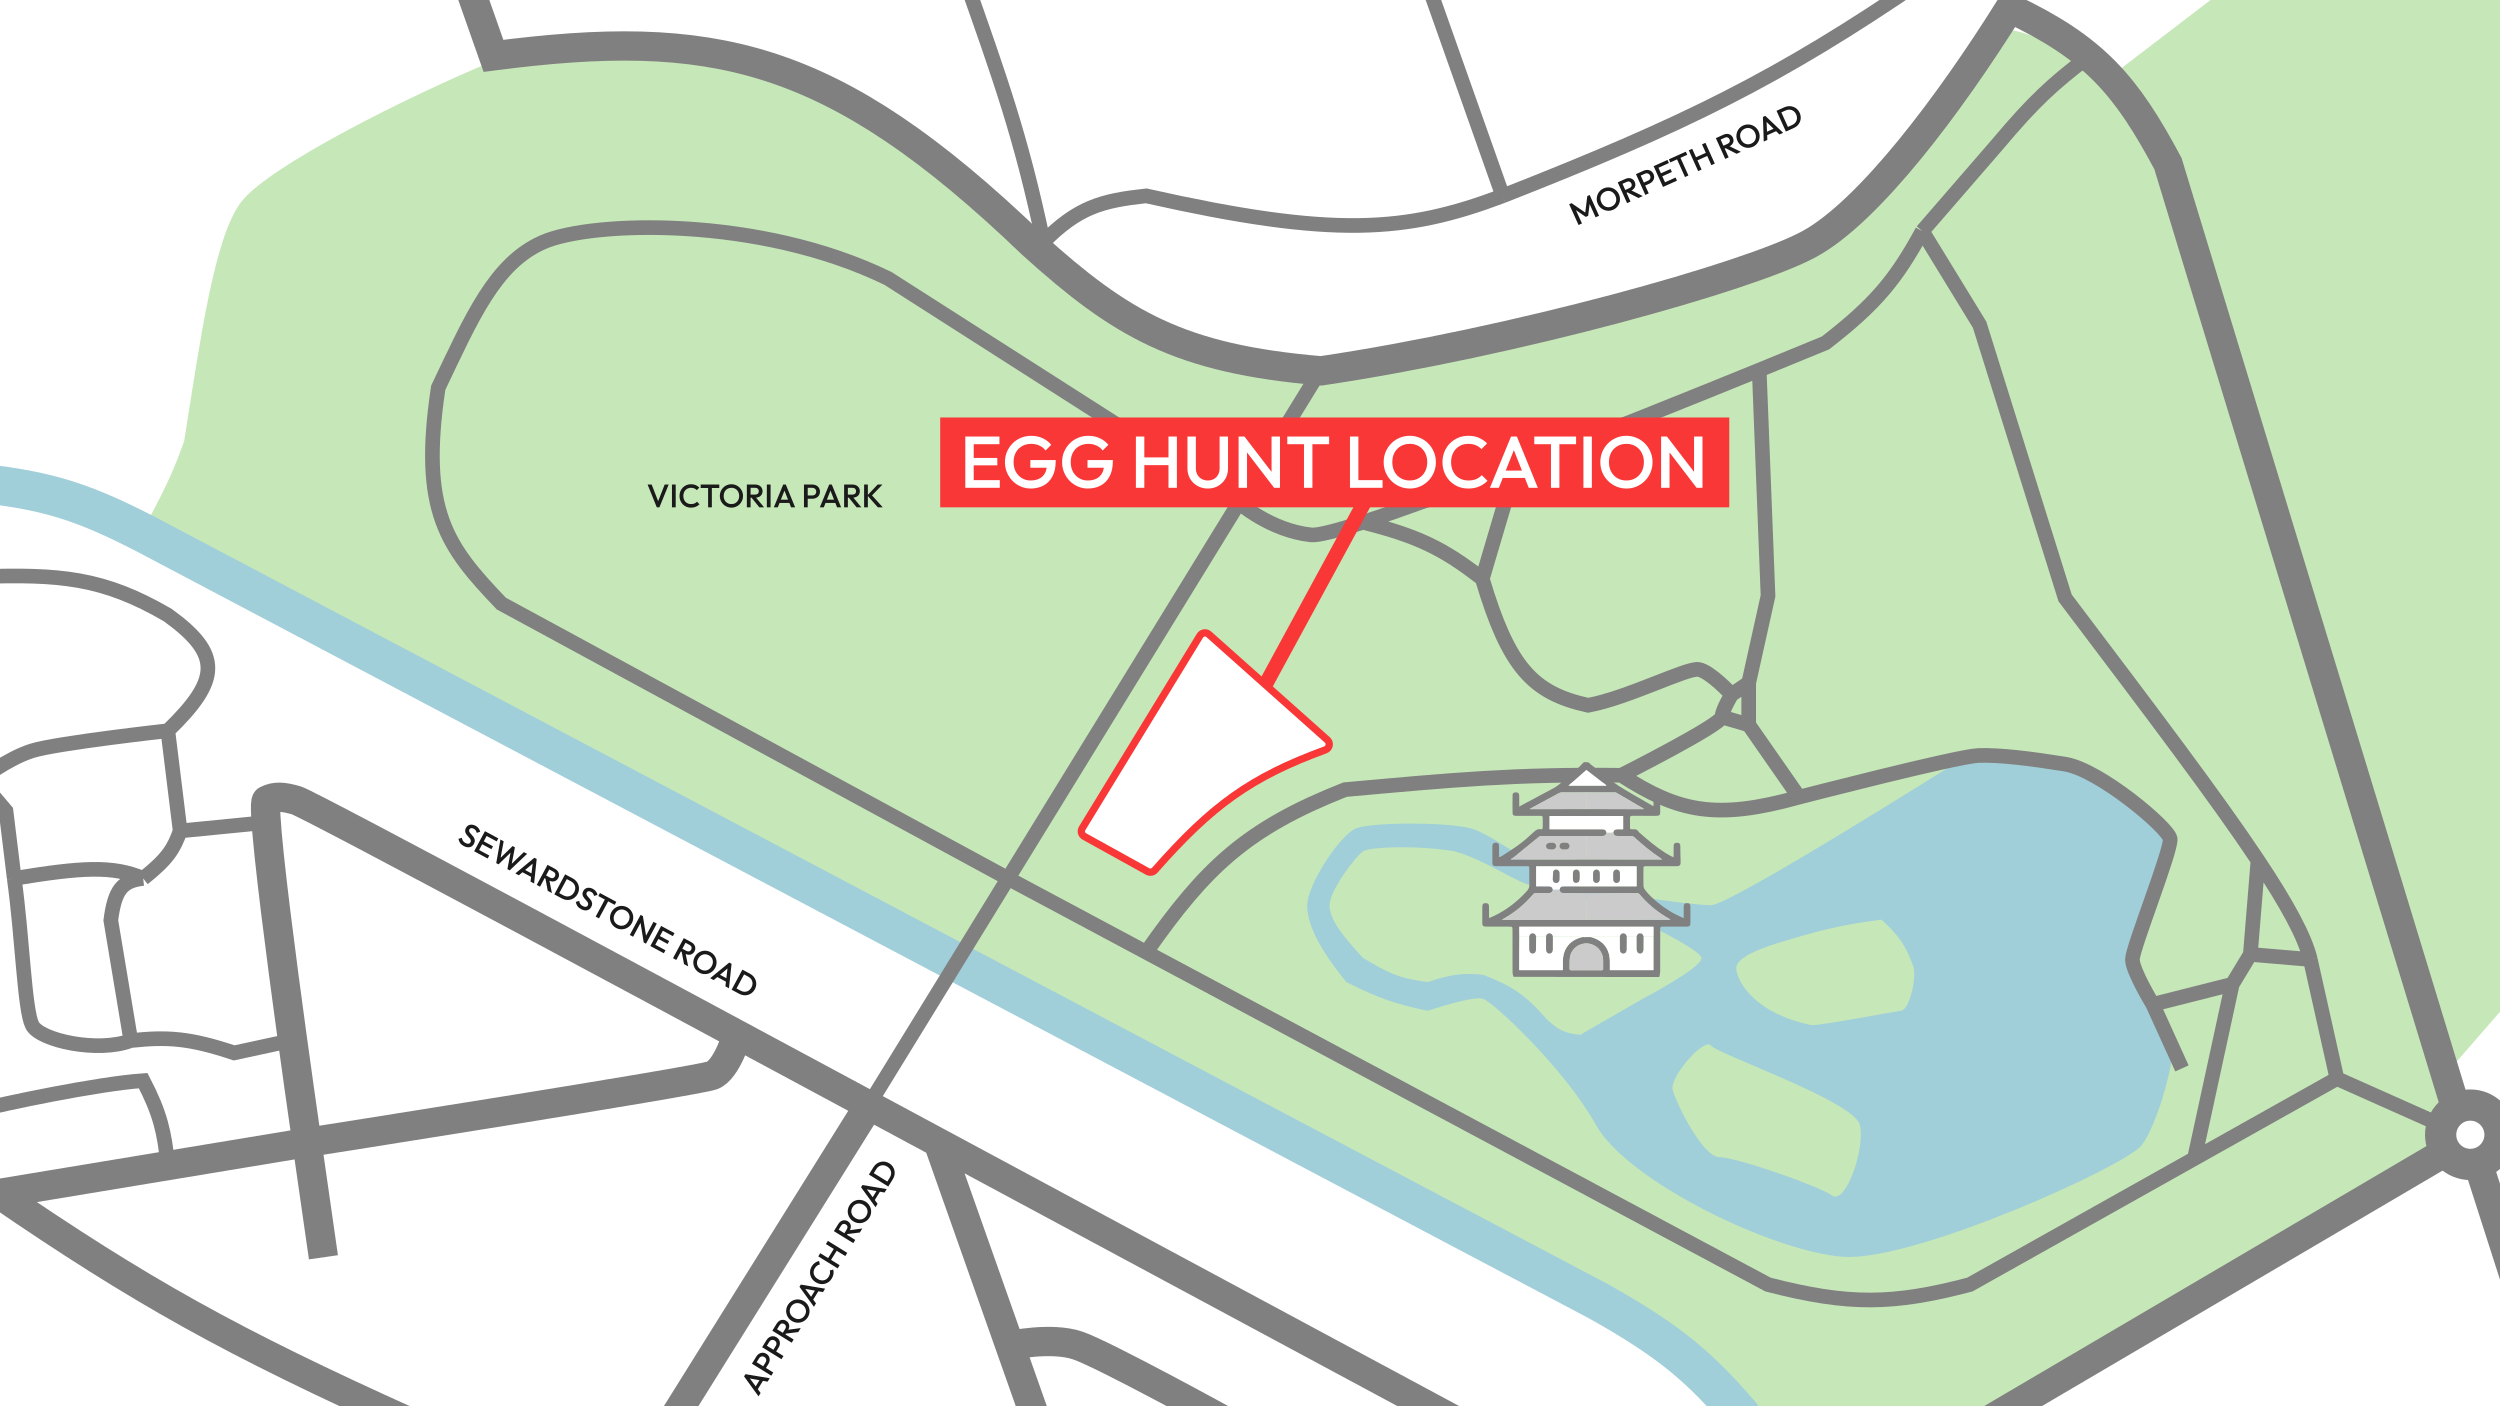 <svg width="1280" height="720" viewBox="0 0 1280 720" fill="none" xmlns="http://www.w3.org/2000/svg">
<rect x="0" y="0" width="1280" height="720" fill="#333333" stroke="none"/>
<g clip-path="url(#clip0_370_3)">
<rect width="1280" height="720" fill="white"/>
<path d="M76.829 264.6C85.748 247.819 89.515 239.352 94.298 225.779C102.743 173.022 109.593 121.891 123.414 103.492C137.235 85.093 209.629 49.046 251.524 31.672C366.807 15.005 430.158 25.603 536.86 142.313C590.832 178.319 621.401 197.916 697.968 190.839C775.295 180.064 819.892 172.647 928.955 126.784C974.118 87.076 994.101 61.978 1024.07 14.203C1043.07 17.651 1050.53 21.928 1060.95 31.672C1107.6 58.395 1127.33 155.821 1165.76 287.893C1221.59 462.604 1256.43 541.207 1248.91 561.981V589.906C1144.46 637.077 1066.51 698.448 954.293 765.84L831.902 676.105C697.925 586.26 620.061 550.186 491.471 491.601L76.829 264.6Z" fill="#C6E7B8"/>
<path d="M1254.5 547.319L1302.98 491.601V-16.297H1153.09L1083.45 36.973C1096.51 34.407 1148.45 203.465 1254.5 547.319Z" fill="#C6E7B8"/>
<path d="M-6.627 247.756C24.824 251.581 42.543 256.94 74.338 273.324L818.367 666.218C856.247 687.444 871.09 700.829 892.514 725.877" stroke="#A0CED9" stroke-width="20"/>
<path fill-rule="evenodd" clip-rule="evenodd" d="M943.627 643.463C979.869 646.137 1088.79 596.779 1096.58 586.336C1104.37 575.894 1111.96 547.622 1111.96 540.373C1111.96 533.125 1091.92 500.732 1090.69 494.013C1089.46 487.294 1107.01 451.632 1109.48 429.084C1111.95 406.536 1012.16 372.674 1005.67 387.928C1005.67 387.928 886.037 463.483 876.058 463.483C866.079 463.483 815.604 456.281 804.189 453.04C792.774 449.799 765.159 427.49 753.205 424.17C741.251 420.849 702.319 420.849 694.235 424.17C686.152 427.49 669.453 452.627 669.299 463.483C669.144 474.338 677.526 488.371 689.321 502.796C705.364 510.927 714.518 514.073 731.091 517.538C731.091 517.538 754.018 509.656 759.347 511.396C764.676 513.135 801.13 547.177 817.088 575.894C833.047 604.61 907.386 640.789 943.627 643.463ZM952.227 575.894C955.168 587.96 944.93 617.038 938.099 612.135C931.267 607.233 888.958 592.479 880.358 592.479C871.758 592.479 858.18 564.783 856.401 558.08C854.623 551.377 872.756 530.998 876.058 535.352C879.36 539.706 949.286 563.827 952.227 575.894ZM973.112 517.538C971.884 517.577 933.185 524.91 927.656 524.91C896.028 518.364 888.761 500.435 888.958 495.425C889.154 490.414 900.882 485.737 909.228 483.139C929.499 476.96 940.99 473.706 963.284 470.854C971.665 478.524 975.67 483.529 979.869 495.425C981.074 502.674 977.333 517.407 973.112 517.538ZM871.144 490.511C871.559 495.425 841.045 511.396 841.045 511.396L809.103 529.824C801.381 529.174 797.669 527.293 791.903 521.838C781.251 509.449 773.973 504.726 759.347 499.11C749.143 498.098 743.004 498.755 731.091 502.796C714.749 500.953 709.043 496.905 697.921 490.511C688.781 480.593 680.576 471.212 680.721 463.483C680.866 455.754 694.235 438.159 697.921 435.841C701.606 433.523 725.867 432.686 744.605 435.841C759.462 439.936 773.475 449.956 782.689 453.04C791.903 456.125 813.742 461.158 821.388 463.483C829.035 465.808 870.728 485.596 871.144 490.511Z" fill="#A0CED9"/>
<path d="M377.464 529.652C377.464 529.652 372.261 547.65 364.659 550.606C357.056 553.562 157.162 584.969 157.162 584.969M377.464 529.652C377.464 529.652 158.416 411.655 151.627 409.749C144.837 407.843 140.939 407.496 136.493 409.749C132.047 412.002 157.162 584.969 157.162 584.969M377.464 529.652L444.891 565.91M157.162 584.969L-0.872 611.14C71.699 660.778 117.624 686.689 210.996 728.715M157.162 584.969L165.596 643.735M747.651 728.715L480.333 584.969M444.891 565.91L336.72 739.192M444.891 565.91L480.333 584.969M480.333 584.969L517.056 688.895M531.126 728.715L517.056 688.895M517.056 688.895C517.056 688.895 538.247 684.299 551.789 688.895C565.33 693.491 629.323 728.715 629.323 728.715M1015.7 728.715L1249.69 591.18M1256.59 564.773C1198.22 373.452 1165.81 267.178 1109.98 83.749C1088.45 43.449 1072.29 24.593 1028.99 4.16C998.281 53.227 957.086 108.184 926.367 124.939C895.649 141.695 774.501 175.345 676.43 189.867C603.865 183.725 574.028 166.162 528.422 124.939C425.491 26.101 364.402 14.144 252.654 28.595L239.389 -9.105M1269.16 596.888L1287.31 653.438" stroke="#808080" stroke-width="15"/>
<path d="M446.064 563.714L516.109 449.754M674.929 191.36L634.344 257.39M634.344 257.39C634.344 257.39 650.536 271.713 671.342 273.866C674.791 274.223 684.333 271.76 697.852 267.403M634.344 257.39L516.109 449.754M634.344 257.39L454.673 142.573C388.434 110.272 302.938 113.162 278.182 123.92C253.426 134.677 241.649 162.366 224.373 198.534C214.853 262.023 228.84 279.855 256.658 309.021L516.109 449.754M1068.09 29.934C1051.38 42.792 1041.74 51.254 1022.89 73.698L984.222 118.34M984.222 118.34C970.913 142.714 960.704 155.462 934.644 175.576C934.644 175.576 921.347 181.083 900.714 189.492M984.222 118.34L1013.56 166.249L1057.33 306.151C1101.66 364.799 1134.87 408.64 1156.1 440.545M1182.88 491.252L1196.51 552.235M1182.88 491.252C1180.11 479.618 1171.08 463.051 1156.1 440.545M1182.88 491.252L1152.17 488.65M1196.51 552.235L1249.6 575.91M1196.51 552.235L1123.56 593.164M516.109 449.754L586.857 487.562M586.857 487.562L905.229 657.699C946.547 668.387 969.134 668.065 1008.54 657.699L1123.56 593.164M586.857 487.562C617.316 443.992 638.269 424.168 688.677 404.286C744.159 399.284 775.285 396.303 830.124 396.938M830.124 396.938C830.124 396.938 881.1 371.221 881.559 367.088M830.124 396.938C859.356 415.732 878.464 420.045 921.123 408.144M881.559 367.088C882.018 362.954 886.611 355.607 886.611 355.607M881.559 367.088L895.336 371.112M886.611 355.607L895.336 349.636M886.611 355.607C886.611 355.607 875.589 343.666 869.619 342.748C863.649 341.829 833.692 357.271 813.132 361.117C784.68 354.847 772.429 341.684 758.941 296.364M895.336 349.636L905.229 305.09L900.714 189.492M895.336 349.636V371.112M900.714 189.492C869.156 202.351 820.438 221.996 775.88 239.098M758.941 296.364L775.88 239.098M758.941 296.364C739.086 280.834 725.795 274.42 697.852 267.403M775.88 239.098C745.781 250.651 717.581 261.044 697.852 267.403M895.336 371.112L921.123 408.144M921.123 408.144C921.123 408.144 1002.03 387.213 1012.9 386.811C1023.77 386.408 1039.77 388.421 1057.33 391.238C1074.89 394.056 1110.31 423.843 1111.12 429.478C1111.92 435.114 1091.79 485.401 1091.79 491.252C1091.79 497.103 1102.25 514.235 1102.25 514.235M1117.15 547.016L1102.25 514.235M1102.25 514.235L1142.91 503.946M1142.91 503.946L1152.17 488.65M1142.91 503.946L1123.56 593.164M1152.17 488.65L1156.1 440.545M493.17 -13.374C511.982 39.942 522.82 69.802 534.21 123.92C551.784 106.174 563.928 102.754 586.857 100.275C683.259 121.964 719.797 119.003 769.4 100.275M769.4 100.275C862.611 63.643 910.648 40.15 984.222 -10.217M769.4 100.275L733.096 -2.325M140.385 420.702L92.242 425.437M92.242 425.437L85.928 374.137M92.242 425.437C89.053 434.478 85.96 439.689 73.301 449.754M85.928 374.137C85.928 374.137 29.104 380.451 16.476 384.397C3.849 388.344 -10.357 399.393 -10.357 399.393L3.059 415.177L7.288 449.754M85.928 374.137C113.091 347.887 113.49 334.881 85.928 314.945C52.63 295.529 30.533 293.974 -10.357 295.215M66.987 532.772C50.348 539.192 20.422 532.772 16.476 524.88C12.53 516.988 11.499 479.923 7.288 449.754M66.987 532.772C85.728 530.772 97.005 531.451 119.865 539.086L149.067 532.772M66.987 532.772L56.727 471.213C58.764 455.454 62.556 451.029 73.301 449.754M73.301 449.754C57.84 443.092 41.914 444.043 7.288 449.754M-10.357 568.288C0.566 565.34 50.108 554.844 73.301 553.292C82.056 570.147 84.196 579.667 85.928 596.7" stroke="#808080" stroke-width="7.5"/>
<circle cx="1264.81" cy="580.995" r="15.203" stroke="#808080" stroke-width="16"/>
<g clip-path="url(#clip1_370_3)">
<path d="M810.926 390.215C811.648 390.215 812.37 390.215 813.209 390.284C813.776 390.755 814.207 391.182 814.68 391.554C817.09 393.454 819.499 395.357 821.933 397.227C824.31 399.053 826.604 401.019 829.135 402.605C833.677 405.451 838.367 408.061 842.999 410.764C844.117 411.417 845.249 412.048 846.59 412.812C846.59 410.891 846.582 409.251 846.593 407.611C846.603 406.19 847.056 405.691 848.3 405.688C849.559 405.685 850.017 406.173 850.023 407.591C850.035 410.24 850.03 412.89 850.026 415.539C850.023 417.368 849.674 417.712 847.817 417.714C843.807 417.717 839.796 417.737 835.787 417.699C834.854 417.69 834.495 417.989 834.544 418.935C834.606 420.113 834.556 421.297 834.559 422.478C834.566 424.802 834.379 424.597 836.612 424.581C837.536 424.575 838.302 424.763 838.787 425.642C838.938 425.915 839.2 426.138 839.44 426.35C843.665 430.095 848.008 433.696 852.755 436.769C853.995 437.571 855.359 438.18 856.818 438.959C856.858 438.399 856.898 438.087 856.899 437.776C856.907 436.236 856.885 434.696 856.911 433.157C856.932 431.945 857.448 431.465 858.633 431.469C859.819 431.473 860.309 431.944 860.333 433.178C860.384 435.824 860.316 438.476 860.483 441.115C860.585 442.735 860.112 443.493 858.476 443.494C853.356 443.499 848.236 443.495 843.116 443.496C841.435 443.497 841.434 443.498 841.434 445.227C841.433 447.984 841.387 450.742 841.466 453.497C841.486 454.179 841.772 454.951 842.179 455.502C843.024 456.646 843.963 457.739 844.983 458.73C848.741 462.385 852.895 465.523 857.541 467.973C858.947 468.714 860.415 469.336 862.059 470.109C862.059 468.07 862.055 466.289 862.06 464.508C862.065 462.905 862.493 462.396 863.806 462.407C865.076 462.417 865.49 462.91 865.494 464.454C865.5 467.103 865.501 469.753 865.493 472.402C865.489 474.034 865.097 474.428 863.465 474.431C859.563 474.438 855.66 474.433 851.757 474.434C850.029 474.434 850.028 474.435 850.028 476.117C850.027 483.207 850.043 490.296 850.008 497.385C850.004 498.329 849.741 499.272 849.598 500.215C824.743 500.215 799.888 500.215 774.92 500.132C774.672 499.321 774.423 498.593 774.42 497.863C774.391 490.703 774.402 483.542 774.402 476.381C774.402 474.434 774.402 474.434 772.507 474.434C768.604 474.433 764.702 474.441 760.799 474.428C759.379 474.424 758.945 473.985 758.938 472.558C758.925 469.801 758.926 467.045 758.938 464.288C758.944 462.895 759.427 462.394 760.686 462.407C761.897 462.419 762.352 462.9 762.366 464.244C762.382 465.783 762.368 467.323 762.373 468.863C762.375 469.202 762.406 469.541 762.432 470.041C763.277 469.684 763.969 469.417 764.639 469.103C771.236 466.011 776.857 461.619 781.741 456.245C782.58 455.321 783.092 454.358 783.032 453.004C782.911 450.324 782.998 447.635 782.995 444.95C782.993 443.507 782.987 443.498 781.573 443.497C776.382 443.494 771.19 443.501 765.999 443.492C764.551 443.489 764.103 443.061 764.096 441.662C764.081 438.834 764.078 436.005 764.099 433.177C764.108 431.953 764.622 431.472 765.801 431.469C766.994 431.466 767.501 431.935 767.518 433.158C767.543 435.006 767.525 436.855 767.525 438.891C768.136 438.638 768.591 438.528 768.959 438.286C771.91 436.349 774.928 434.501 777.758 432.4C780.303 430.51 782.72 428.423 785.026 426.244C786.182 425.153 787.229 424.298 788.901 424.577C789.659 424.704 789.89 424.247 789.877 423.545C789.851 422.185 789.871 420.824 789.871 419.463C789.87 417.716 789.87 417.715 788.099 417.715C784.16 417.714 780.222 417.709 776.284 417.718C775.33 417.72 774.463 417.504 774.442 416.392C774.384 413.278 774.391 410.163 774.436 407.049C774.451 406.021 775.19 405.681 776.139 405.684C777.095 405.688 777.74 406.052 777.819 407.08C777.857 407.579 777.838 408.082 777.839 408.583C777.841 409.963 777.84 411.343 777.84 412.962C778.555 412.567 779.036 412.295 779.524 412.034C784.758 409.238 789.983 406.424 795.234 403.658C797.055 402.699 798.612 401.427 800.133 400.064C802.684 397.776 805.323 395.587 807.878 393.304C808.955 392.342 809.913 391.249 810.926 390.215ZM812.006 405.69C807.891 405.688 803.775 405.672 799.66 405.702C799.154 405.706 798.602 405.87 798.152 406.111C793.423 408.638 788.71 411.196 783.994 413.748C783.794 413.856 783.606 413.986 783.203 414.237C783.672 414.259 783.876 414.276 784.079 414.276C793.454 414.266 802.83 414.255 812.406 414.268C822.117 414.268 831.827 414.268 841.538 414.268C841.52 414.018 841.432 413.965 841.342 413.913C836.8 411.262 832.26 408.607 827.709 405.972C827.416 405.801 827.038 405.697 826.699 405.697C821.868 405.69 817.036 405.706 812.006 405.69ZM814.537 479.809C820.89 481.487 824.245 485.85 824.246 492.437C824.246 493.856 824.246 495.275 824.246 496.711C831.75 496.711 839.134 496.711 846.555 496.711C846.555 490.963 846.555 485.28 846.583 479.397C846.583 477.766 846.583 476.135 846.583 474.504C823.601 474.504 800.761 474.504 777.875 474.504C777.875 476.249 777.875 477.923 777.845 479.796C777.845 485.433 777.845 491.069 777.845 496.709C785.354 496.709 792.736 496.709 800.184 496.709C800.184 495.215 800.183 493.79 800.184 492.365C800.186 485.791 803.681 481.333 810.239 479.791C811.617 479.784 812.996 479.778 814.537 479.809ZM822.525 426.463C822.29 427.594 821.559 428.036 820.443 428.033C817.697 428.026 814.951 428.05 812.006 428.034C804.387 428.032 796.768 428.023 789.149 428.046C788.735 428.047 788.24 428.211 787.92 428.469C783.725 431.858 779.561 435.285 775.372 438.682C774.81 439.138 774.153 439.478 773.54 439.872C773.563 439.934 773.587 439.996 773.611 440.059C773.992 440.059 774.373 440.059 774.754 440.059C782.338 440.059 789.921 440.063 797.505 440.057C802.405 440.054 807.305 440.036 812.406 440.049C825.205 440.049 838.003 440.049 851.077 440.049C850.658 439.738 850.476 439.589 850.28 439.46C845.368 436.219 840.883 432.445 836.536 428.494C836.235 428.22 835.726 428.055 835.31 428.048C832.912 428.006 830.512 428.034 828.113 428.025C826.743 428.019 826.31 427.665 825.969 426.151C826.195 425.007 826.931 424.559 828.05 424.585C829.042 424.608 830.034 424.59 831.058 424.59C831.058 422.253 831.058 420.023 831.058 417.779C818.458 417.779 805.921 417.779 793.383 417.779C793.383 420.075 793.383 422.305 793.383 424.59C793.846 424.59 794.236 424.59 794.626 424.59C803.177 424.59 811.728 424.588 820.279 424.591C821.761 424.591 822.179 424.914 822.525 426.463ZM812.006 457.253C808.2 457.251 804.395 457.253 800.589 457.244C799.238 457.24 798.8 456.877 798.469 455.371C798.905 454.061 799.266 453.81 800.764 453.809C812.753 453.808 824.742 453.809 836.73 453.809C837.141 453.809 837.552 453.809 837.94 453.809C837.94 450.289 837.94 446.938 837.94 443.554C820.763 443.554 803.643 443.554 786.501 443.554C786.501 446.988 786.501 450.364 786.501 453.809C788.674 453.809 790.78 453.803 792.886 453.811C794.255 453.816 794.689 454.168 795.023 455.682C794.793 456.822 794.058 457.263 792.939 457.252C790.828 457.232 788.717 457.278 786.607 457.229C785.86 457.212 785.366 457.428 784.875 458.008C780.627 463.026 775.627 467.144 769.892 470.366C769.646 470.504 769.425 470.686 768.979 470.996C769.671 470.996 770.064 470.996 770.456 470.996C782.155 470.996 793.854 470.998 805.552 470.994C807.77 470.994 809.987 470.974 812.406 470.986C826.656 470.986 840.906 470.986 855.156 470.986C855.135 470.712 855.048 470.654 854.957 470.604C848.943 467.273 843.73 462.971 839.282 457.73C839.065 457.474 838.627 457.268 838.292 457.267C829.596 457.253 820.9 457.269 812.006 457.253ZM813.611 496.777C815.684 496.777 817.758 496.752 819.83 496.79C820.565 496.803 820.847 496.577 820.821 495.817C820.773 494.354 820.832 492.886 820.798 491.422C820.698 487.05 817.312 483.448 812.962 483.055C808.589 482.659 804.534 485.666 803.828 490.052C803.524 491.938 803.7 493.898 803.611 495.822C803.575 496.588 803.876 496.797 804.604 496.789C807.535 496.759 810.466 496.777 813.611 496.777ZM809.744 402.247C813.953 402.247 818.163 402.247 822.372 402.247C822.379 402.17 822.387 402.094 822.394 402.017C819.011 399.408 815.627 396.799 812.216 394.169C809.173 396.849 806.219 399.452 803.047 402.247C805.41 402.247 807.47 402.247 809.744 402.247Z" fill="#808080"/>
<path d="M798.433 455.526C798.8 456.877 799.239 457.24 800.589 457.244C804.395 457.253 808.201 457.251 812.108 457.365C812.208 461.972 812.207 466.467 812.205 470.962C809.988 470.974 807.77 470.994 805.553 470.995C793.854 470.998 782.155 470.996 770.456 470.996C770.064 470.996 769.671 470.996 768.979 470.996C769.426 470.686 769.646 470.504 769.892 470.366C775.627 467.144 780.627 463.026 784.876 458.008C785.367 457.428 785.861 457.212 786.607 457.229C788.717 457.278 790.828 457.232 792.939 457.252C794.058 457.263 794.793 456.822 795.139 455.604C796.315 455.527 797.374 455.526 798.433 455.526Z" fill="#CBCBCB"/>
<path d="M812.306 470.974C812.207 466.467 812.208 461.972 812.207 457.378C820.901 457.269 829.596 457.253 838.292 457.267C838.627 457.268 839.065 457.474 839.282 457.73C843.73 462.971 848.943 467.273 854.958 470.604C855.049 470.654 855.136 470.712 855.156 470.986C840.906 470.986 826.656 470.986 812.306 470.974Z" fill="#CBCBCB"/>
<path d="M798.451 455.448C797.374 455.526 796.315 455.527 795.157 455.527C794.689 454.168 794.255 453.816 792.886 453.811C790.78 453.803 788.674 453.809 786.501 453.809C786.501 450.364 786.501 446.988 786.501 443.554C803.643 443.554 820.763 443.554 837.94 443.554C837.94 446.938 837.94 450.289 837.94 453.809C837.552 453.809 837.141 453.809 836.73 453.809C824.742 453.809 812.753 453.808 800.764 453.809C799.266 453.81 798.905 454.061 798.451 455.448ZM817.456 452.084C818.609 451.913 819.103 451.208 819.093 450.081C819.085 449.081 819.111 448.081 819.085 447.082C819.057 445.978 818.387 445.251 817.422 445.22C816.416 445.188 815.686 445.939 815.657 447.084C815.631 448.083 815.658 449.084 815.649 450.084C815.638 451.212 816.134 451.915 817.456 452.084ZM826.001 450.732C826.328 451.71 826.996 452.25 828.027 452.034C829.052 451.819 829.433 451.048 829.409 450.033C829.387 449.07 829.42 448.106 829.4 447.143C829.375 445.971 828.699 445.226 827.692 445.22C826.685 445.214 825.989 445.96 825.969 447.124C825.949 448.265 825.972 449.407 826.001 450.732ZM808.33 451.51C808.479 451.083 808.732 450.662 808.757 450.227C808.819 449.16 808.803 448.085 808.769 447.015C808.736 445.931 808.015 445.211 807.043 445.22C806.071 445.229 805.377 445.949 805.346 447.044C805.317 448.042 805.326 449.043 805.341 450.043C805.367 451.881 806.626 452.573 808.33 451.51ZM795.196 446.235C795.14 447.582 795.043 448.929 795.041 450.276C795.039 451.362 795.776 452.084 796.746 452.084C797.716 452.083 798.424 451.362 798.458 450.274C798.489 449.239 798.457 448.203 798.469 447.168C798.479 446.292 798.146 445.625 797.297 445.326C796.44 445.024 795.767 445.346 795.196 446.235Z" fill="white"/>
<path d="M812.205 428.061C814.951 428.05 817.697 428.026 820.443 428.033C821.559 428.036 822.29 427.594 822.64 426.385C823.815 426.307 824.874 426.307 825.933 426.307C826.31 427.666 826.744 428.019 828.113 428.025C830.512 428.034 832.912 428.006 835.31 428.048C835.726 428.055 836.235 428.221 836.536 428.494C840.883 432.445 845.368 436.219 850.28 439.46C850.476 439.589 850.658 439.738 851.077 440.049C838.003 440.049 825.205 440.049 812.308 439.938C812.208 435.906 812.207 431.983 812.205 428.061Z" fill="#CBCBCB"/>
<path d="M810.059 479.771C803.681 481.333 800.186 485.791 800.184 492.365C800.183 493.79 800.184 495.215 800.184 496.709C792.736 496.709 785.354 496.709 777.845 496.709C777.845 491.069 777.845 485.433 777.959 479.695C779.702 479.595 781.332 479.596 782.976 479.696C782.992 481.861 782.989 483.927 782.997 485.992C783.002 487.392 783.668 488.208 784.761 488.177C785.818 488.146 786.425 487.363 786.434 486.005C786.448 483.869 786.457 481.733 786.567 479.595C788.295 479.595 789.925 479.596 791.569 479.696C791.585 481.861 791.583 483.927 791.59 485.992C791.595 487.392 792.261 488.208 793.355 488.177C794.411 488.146 795.019 487.363 795.028 486.005C795.042 483.869 795.051 481.733 795.16 479.595C799.776 479.592 804.293 479.586 808.809 479.598C809.226 479.599 809.642 479.711 810.059 479.771Z" fill="white"/>
<path d="M846.555 479.597C846.555 485.28 846.555 490.963 846.555 496.711C839.134 496.711 831.75 496.711 824.246 496.711C824.246 495.275 824.246 493.856 824.246 492.437C824.245 485.85 820.891 481.487 814.533 479.75C814.882 479.657 815.234 479.594 815.587 479.594C820.18 479.59 824.774 479.595 829.382 479.696C829.398 481.861 829.395 483.927 829.403 485.992C829.408 487.392 830.074 488.208 831.167 488.177C832.224 488.146 832.831 487.363 832.84 486.005C832.854 483.869 832.863 481.733 832.973 479.595C834.701 479.595 836.331 479.596 837.975 479.696C837.991 481.861 837.989 483.927 837.996 485.992C838.001 487.392 838.667 488.208 839.761 488.177C840.817 488.146 841.425 487.363 841.434 486.005C841.448 483.869 841.457 481.733 841.567 479.595C843.295 479.595 844.925 479.596 846.555 479.597Z" fill="white"/>
<path d="M812.106 428.048C812.207 431.983 812.208 435.906 812.207 439.926C807.305 440.036 802.405 440.054 797.505 440.057C789.921 440.063 782.338 440.059 774.754 440.059C774.373 440.059 773.992 440.059 773.611 440.059C773.587 439.996 773.563 439.934 773.54 439.872C774.153 439.478 774.81 439.138 775.372 438.682C779.561 435.285 783.725 431.858 787.92 428.469C788.24 428.211 788.735 428.047 789.149 428.046C796.768 428.023 804.387 428.032 812.106 428.048ZM800 434.89C800.677 434.891 801.357 434.938 802.029 434.882C802.967 434.804 803.618 434.062 803.614 433.175C803.609 432.286 802.955 431.569 802.014 431.48C801.519 431.433 801.017 431.477 800.519 431.46C799.506 431.424 798.735 431.811 798.521 432.838C798.306 433.869 798.842 434.536 800 434.89ZM793.687 431.462C792.32 431.534 791.576 432.157 791.596 433.214C791.617 434.274 792.401 434.892 793.75 434.904C794.213 434.908 794.679 434.932 795.138 434.887C796.079 434.794 796.733 434.081 796.739 433.194C796.745 432.307 796.093 431.58 795.16 431.48C794.737 431.435 794.306 431.466 793.687 431.462Z" fill="#CBCBCB"/>
<path d="M829.368 479.597C824.774 479.595 820.18 479.59 815.587 479.594C815.234 479.594 814.882 479.657 814.452 479.731C812.996 479.778 811.617 479.784 810.149 479.781C809.642 479.711 809.226 479.599 808.809 479.598C804.292 479.586 799.776 479.592 795.142 479.517C794.836 478.482 794.279 477.876 793.281 477.893C792.221 477.912 791.714 478.606 791.555 479.597C789.925 479.596 788.295 479.595 786.549 479.517C786.243 478.482 785.685 477.876 784.688 477.893C783.628 477.912 783.12 478.606 782.961 479.597C781.331 479.596 779.702 479.595 777.973 479.596C777.875 477.923 777.875 476.249 777.875 474.504C800.761 474.504 823.601 474.504 846.583 474.504C846.583 476.135 846.583 477.766 846.569 479.497C844.925 479.596 843.295 479.595 841.549 479.517C841.243 478.482 840.685 477.876 839.688 477.893C838.628 477.912 838.12 478.606 837.961 479.597C836.331 479.596 834.701 479.595 832.955 479.517C832.649 478.482 832.091 477.876 831.094 477.893C830.034 477.912 829.527 478.606 829.368 479.597Z" fill="white"/>
<path d="M825.951 426.229C824.873 426.307 823.814 426.307 822.657 426.307C822.179 424.914 821.761 424.591 820.279 424.591C811.728 424.588 803.177 424.59 794.626 424.59C794.236 424.59 793.846 424.59 793.383 424.59C793.383 422.305 793.383 420.075 793.383 417.779C805.921 417.779 818.458 417.779 831.058 417.779C831.058 420.023 831.058 422.253 831.058 424.59C830.034 424.59 829.042 424.608 828.05 424.585C826.931 424.559 826.195 425.007 825.951 426.229Z" fill="white"/>
<path d="M813.504 496.777C810.466 496.777 807.535 496.759 804.604 496.789C803.876 496.797 803.575 496.588 803.611 495.822C803.7 493.898 803.524 491.938 803.828 490.052C804.534 485.666 808.589 482.659 812.962 483.055C817.312 483.448 820.698 487.05 820.799 491.422C820.832 492.886 820.773 494.354 820.821 495.817C820.847 496.577 820.565 496.803 819.83 496.79C817.758 496.752 815.684 496.777 813.504 496.777Z" fill="#CBCBCB"/>
<path d="M812.205 405.717C817.037 405.706 821.868 405.69 826.699 405.697C827.038 405.697 827.416 405.802 827.71 405.972C832.26 408.607 836.8 411.262 841.342 413.913C841.432 413.965 841.52 414.018 841.538 414.268C831.827 414.268 822.117 414.268 812.308 414.157C812.208 411.27 812.207 408.494 812.205 405.717Z" fill="#CBCBCB"/>
<path d="M812.106 405.704C812.207 408.494 812.208 411.27 812.207 414.145C802.83 414.255 793.454 414.266 784.079 414.276C783.876 414.276 783.672 414.259 783.203 414.237C783.606 413.986 783.794 413.856 783.994 413.748C788.71 411.196 793.423 408.638 798.152 406.111C798.602 405.87 799.154 405.706 799.66 405.702C803.775 405.672 807.891 405.688 812.106 405.704Z" fill="#CBCBCB"/>
<path d="M809.637 402.247C807.47 402.247 805.41 402.247 803.047 402.247C806.219 399.452 809.173 396.849 812.216 394.169C815.627 396.799 819.011 399.408 822.394 402.017C822.387 402.094 822.379 402.17 822.372 402.247C818.163 402.247 813.953 402.247 809.637 402.247Z" fill="white"/>
<path d="M817.372 452.084C816.134 451.915 815.638 451.212 815.649 450.084C815.658 449.084 815.632 448.083 815.657 447.084C815.686 445.939 816.416 445.188 817.422 445.22C818.387 445.251 819.057 445.978 819.085 447.082C819.111 448.081 819.085 449.081 819.093 450.081C819.103 451.208 818.609 451.913 817.372 452.084Z" fill="#808080"/>
<path d="M825.989 450.64C825.972 449.407 825.949 448.265 825.969 447.124C825.989 445.96 826.685 445.214 827.692 445.22C828.699 445.226 829.375 445.971 829.4 447.143C829.42 448.106 829.387 449.07 829.409 450.033C829.433 451.048 829.052 451.819 828.027 452.034C826.996 452.25 826.328 451.71 825.989 450.64Z" fill="#808080"/>
<path d="M808.271 451.571C806.626 452.573 805.368 451.881 805.341 450.043C805.326 449.043 805.317 448.042 805.346 447.044C805.378 445.949 806.071 445.229 807.043 445.22C808.015 445.211 808.736 445.931 808.77 447.015C808.803 448.085 808.82 449.159 808.757 450.227C808.732 450.662 808.479 451.083 808.271 451.571Z" fill="#808080"/>
<path d="M795.231 446.154C795.767 445.346 796.44 445.024 797.297 445.326C798.146 445.625 798.479 446.292 798.469 447.168C798.457 448.203 798.489 449.239 798.458 450.274C798.424 451.362 797.716 452.083 796.746 452.084C795.776 452.084 795.039 451.361 795.041 450.276C795.043 448.929 795.14 447.582 795.231 446.154Z" fill="#808080"/>
<path d="M782.976 479.696C783.121 478.606 783.628 477.912 784.688 477.893C785.685 477.876 786.243 478.482 786.45 479.519C786.457 481.733 786.448 483.869 786.434 486.005C786.425 487.363 785.818 488.146 784.761 488.177C783.668 488.208 783.002 487.392 782.997 485.992C782.989 483.927 782.992 481.861 782.976 479.696Z" fill="#808080"/>
<path d="M791.569 479.696C791.714 478.606 792.221 477.912 793.281 477.893C794.279 477.876 794.837 478.482 795.044 479.519C795.051 481.733 795.042 483.869 795.028 486.005C795.019 487.363 794.411 488.146 793.355 488.177C792.261 488.208 791.595 487.392 791.59 485.992C791.583 483.927 791.585 481.861 791.569 479.696Z" fill="#808080"/>
<path d="M829.382 479.696C829.527 478.606 830.034 477.912 831.094 477.893C832.091 477.876 832.649 478.482 832.856 479.519C832.863 481.733 832.854 483.869 832.84 486.005C832.831 487.363 832.224 488.146 831.167 488.177C830.074 488.208 829.408 487.392 829.403 485.992C829.395 483.927 829.398 481.861 829.382 479.696Z" fill="#808080"/>
<path d="M837.975 479.696C838.12 478.606 838.627 477.912 839.687 477.893C840.685 477.876 841.243 478.482 841.45 479.519C841.457 481.733 841.448 483.869 841.434 486.005C841.425 487.363 840.817 488.146 839.761 488.177C838.667 488.208 838.001 487.392 837.996 485.992C837.989 483.927 837.991 481.861 837.975 479.696Z" fill="#808080"/>
<path d="M799.91 434.877C798.842 434.536 798.306 433.869 798.521 432.838C798.735 431.811 799.506 431.424 800.519 431.46C801.017 431.477 801.52 431.433 802.014 431.48C802.955 431.569 803.609 432.286 803.614 433.175C803.618 434.062 802.967 434.804 802.029 434.882C801.357 434.938 800.677 434.891 799.91 434.877Z" fill="#808080"/>
<path d="M793.783 431.462C794.306 431.466 794.737 431.435 795.16 431.48C796.093 431.58 796.745 432.307 796.739 433.194C796.733 434.081 796.079 434.794 795.138 434.887C794.679 434.932 794.213 434.908 793.75 434.904C792.401 434.892 791.617 434.274 791.596 433.214C791.576 432.157 792.32 431.534 793.783 431.462Z" fill="#808080"/>
</g>
<path d="M336.285 259.756L331.568 248.089H333.651L337.335 257.539H336.601L340.318 248.089H342.368L337.618 259.756H336.285ZM344.039 259.756V248.089H345.956V259.756H344.039ZM353.783 259.922C352.938 259.922 352.155 259.772 351.433 259.472C350.722 259.161 350.099 258.733 349.566 258.189C349.033 257.633 348.622 256.994 348.333 256.272C348.044 255.539 347.899 254.756 347.899 253.922C347.899 253.089 348.044 252.311 348.333 251.589C348.622 250.856 349.033 250.217 349.566 249.672C350.099 249.128 350.722 248.7 351.433 248.389C352.155 248.078 352.938 247.922 353.783 247.922C354.727 247.922 355.544 248.078 356.233 248.389C356.922 248.7 357.533 249.122 358.066 249.656L356.766 250.956C356.422 250.578 355.999 250.283 355.499 250.072C355.011 249.861 354.438 249.756 353.783 249.756C353.205 249.756 352.677 249.856 352.199 250.056C351.722 250.256 351.305 250.544 350.949 250.922C350.605 251.289 350.338 251.728 350.149 252.239C349.961 252.75 349.866 253.311 349.866 253.922C349.866 254.533 349.961 255.094 350.149 255.606C350.338 256.117 350.605 256.561 350.949 256.939C351.305 257.306 351.722 257.589 352.199 257.789C352.677 257.989 353.205 258.089 353.783 258.089C354.494 258.089 355.094 257.983 355.583 257.772C356.083 257.55 356.505 257.25 356.849 256.872L358.149 258.172C357.616 258.717 356.988 259.144 356.266 259.456C355.544 259.767 354.716 259.922 353.783 259.922ZM362.549 259.756V248.422H364.466V259.756H362.549ZM358.749 249.839V248.089H368.266V249.839H358.749ZM374.52 259.922C373.687 259.922 372.909 259.767 372.187 259.456C371.464 259.144 370.831 258.717 370.287 258.172C369.742 257.617 369.314 256.978 369.003 256.256C368.703 255.522 368.553 254.739 368.553 253.906C368.553 253.072 368.703 252.294 369.003 251.572C369.314 250.85 369.737 250.217 370.27 249.672C370.814 249.117 371.442 248.689 372.153 248.389C372.876 248.078 373.653 247.922 374.487 247.922C375.32 247.922 376.092 248.078 376.803 248.389C377.526 248.689 378.159 249.117 378.703 249.672C379.248 250.217 379.67 250.856 379.97 251.589C380.281 252.311 380.437 253.089 380.437 253.922C380.437 254.756 380.281 255.539 379.97 256.272C379.67 256.994 379.248 257.628 378.703 258.172C378.17 258.717 377.542 259.144 376.82 259.456C376.109 259.767 375.342 259.922 374.52 259.922ZM374.487 258.089C375.276 258.089 375.964 257.911 376.553 257.556C377.153 257.2 377.62 256.711 377.953 256.089C378.298 255.456 378.47 254.728 378.47 253.906C378.47 253.294 378.37 252.739 378.17 252.239C377.981 251.728 377.709 251.289 377.353 250.922C376.998 250.544 376.576 250.256 376.087 250.056C375.609 249.856 375.076 249.756 374.487 249.756C373.709 249.756 373.02 249.933 372.42 250.289C371.831 250.633 371.364 251.117 371.02 251.739C370.687 252.361 370.52 253.083 370.52 253.906C370.52 254.517 370.614 255.083 370.803 255.606C371.003 256.117 371.276 256.556 371.62 256.922C371.976 257.289 372.398 257.578 372.887 257.789C373.376 257.989 373.909 258.089 374.487 258.089ZM383.702 254.806V253.222H386.652C387.241 253.222 387.697 253.072 388.019 252.772C388.352 252.461 388.519 252.033 388.519 251.489C388.519 251 388.358 250.589 388.036 250.256C387.714 249.922 387.258 249.756 386.669 249.756H383.702V248.089H386.752C387.486 248.089 388.13 248.239 388.686 248.539C389.241 248.828 389.669 249.228 389.969 249.739C390.28 250.239 390.436 250.811 390.436 251.456C390.436 252.133 390.28 252.722 389.969 253.222C389.669 253.722 389.241 254.111 388.686 254.389C388.13 254.667 387.486 254.806 386.752 254.806H383.702ZM382.386 259.756V248.089H384.302V259.756H382.386ZM388.786 259.756L384.702 254.689L386.486 254.039L391.202 259.756H388.786ZM392.623 259.756V248.089H394.54V259.756H392.623ZM396.2 259.756L401 248.089H402.333L407.1 259.756H405.033L401.3 250.306H402L398.233 259.756H396.2ZM398.567 257.506V255.839H404.75V257.506H398.567ZM412.951 255.356V253.689H415.867C416.267 253.689 416.617 253.611 416.917 253.456C417.228 253.289 417.473 253.061 417.651 252.772C417.828 252.472 417.917 252.122 417.917 251.722C417.917 251.322 417.828 250.978 417.651 250.689C417.473 250.389 417.228 250.161 416.917 250.006C416.617 249.839 416.267 249.756 415.867 249.756H412.951V248.089H415.967C416.701 248.089 417.356 248.239 417.934 248.539C418.523 248.839 418.984 249.261 419.317 249.806C419.662 250.35 419.834 250.989 419.834 251.722C419.834 252.456 419.662 253.094 419.317 253.639C418.984 254.183 418.523 254.606 417.934 254.906C417.356 255.206 416.701 255.356 415.967 255.356H412.951ZM411.634 259.756V248.089H413.551V259.756H411.634ZM419.752 259.756L424.552 248.089H425.885L430.652 259.756H428.585L424.852 250.306H425.552L421.785 259.756H419.752ZM422.118 257.506V255.839H428.302V257.506H422.118ZM433.507 254.806V253.222H436.457C437.046 253.222 437.502 253.072 437.824 252.772C438.157 252.461 438.324 252.033 438.324 251.489C438.324 251 438.163 250.589 437.84 250.256C437.518 249.922 437.063 249.756 436.474 249.756H433.507V248.089H436.557C437.29 248.089 437.935 248.239 438.49 248.539C439.046 248.828 439.474 249.228 439.774 249.739C440.085 250.239 440.24 250.811 440.24 251.456C440.24 252.133 440.085 252.722 439.774 253.222C439.474 253.722 439.046 254.111 438.49 254.389C437.935 254.667 437.29 254.806 436.557 254.806H433.507ZM432.19 259.756V248.089H434.107V259.756H432.19ZM438.59 259.756L434.507 254.689L436.29 254.039L441.007 259.756H438.59ZM449.478 259.756L444.078 253.672L449.361 248.089H451.811L445.978 254.156V253.106L451.978 259.756H449.478ZM442.428 259.756V248.089H444.345V259.756H442.428Z" fill="#1A1A1A"/>
<path d="M237.397 433.144C236.585 432.707 235.974 432.19 235.565 431.591C235.155 430.992 234.877 430.288 234.733 429.478L236.493 428.949C236.556 429.512 236.72 430.017 236.985 430.462C237.255 430.898 237.694 431.279 238.301 431.605C238.868 431.91 239.382 432.035 239.841 431.979C240.309 431.928 240.654 431.697 240.875 431.286C241.06 430.944 241.121 430.618 241.061 430.308C241.001 429.998 240.861 429.695 240.641 429.4C240.436 429.101 240.186 428.803 239.892 428.506C239.612 428.204 239.333 427.89 239.055 427.563C238.791 427.233 238.571 426.88 238.393 426.507C238.225 426.139 238.145 425.737 238.153 425.3C238.161 424.862 238.307 424.38 238.591 423.851C238.917 423.244 239.341 422.81 239.86 422.547C240.395 422.279 240.978 422.17 241.608 422.218C242.238 422.267 242.866 422.46 243.492 422.796C244.167 423.159 244.698 423.615 245.084 424.164C245.48 424.717 245.734 425.289 245.846 425.879L244.085 426.408C243.971 425.918 243.794 425.507 243.555 425.177C243.332 424.842 243.014 424.564 242.603 424.343C242.094 424.07 241.638 423.957 241.234 424.004C240.84 424.057 240.542 424.27 240.342 424.641C240.174 424.955 240.125 425.256 240.196 425.547C240.272 425.827 240.415 426.113 240.626 426.402C240.851 426.687 241.103 426.981 241.382 427.282C241.671 427.589 241.948 427.908 242.211 428.239C242.485 428.575 242.7 428.937 242.858 429.325C243.03 429.708 243.107 430.127 243.089 430.584C243.07 431.041 242.913 431.543 242.619 432.091C242.124 433.011 241.404 433.564 240.459 433.75C239.524 433.941 238.503 433.739 237.397 433.144ZM242.77 435.844L248.296 425.569L249.984 426.477L244.459 436.752L242.77 435.844ZM243.93 436.468L244.759 434.927L250.513 438.021L249.684 439.562L243.93 436.468ZM246.353 431.962L247.151 430.479L252.406 433.305L251.608 434.787L246.353 431.962ZM248.627 427.734L249.456 426.193L255.136 429.248L254.308 430.789L248.627 427.734ZM254.071 441.921L256.22 429.831L257.879 430.723L256.164 440L255.723 439.763L262.459 433.185L263.633 433.817L261.859 443.063L261.419 442.826L268.213 436.28L269.872 437.172L260.97 445.631L259.796 445L261.547 435.761L261.987 435.997L255.245 442.553L254.071 441.921ZM263.853 447.182L273.606 439.18L274.781 439.812L273.453 452.344L271.633 451.366L272.821 441.275L273.437 441.606L265.644 448.145L263.853 447.182ZM267.003 446.321L267.793 444.853L273.239 447.782L272.449 449.25L267.003 446.321ZM278.313 449.337L279.063 447.943L281.661 449.34C282.179 449.619 282.652 449.703 283.078 449.591C283.518 449.475 283.868 449.177 284.126 448.698C284.357 448.267 284.41 447.829 284.284 447.382C284.158 446.936 283.836 446.574 283.317 446.295L280.704 444.89L281.494 443.422L284.18 444.866C284.826 445.214 285.322 445.651 285.67 446.178C286.022 446.696 286.209 447.251 286.232 447.843C286.269 448.431 286.135 449.008 285.83 449.576C285.509 450.173 285.093 450.618 284.582 450.911C284.081 451.209 283.52 451.349 282.899 451.331C282.278 451.312 281.645 451.129 280.999 450.782L278.313 449.337ZM274.809 453.073L280.334 442.798L282.022 443.706L276.497 453.981L274.809 453.073ZM280.445 456.105L279.249 449.708L281.127 449.98L282.574 457.249L280.445 456.105ZM284.985 458.546L285.814 457.004L288.515 458.457C289.219 458.836 289.917 459.016 290.609 458.996C291.31 458.983 291.952 458.785 292.535 458.405C293.133 458.02 293.624 457.471 294.009 456.756C294.388 456.052 294.57 455.349 294.556 454.647C294.542 453.946 294.348 453.299 293.973 452.706C293.607 452.119 293.077 451.638 292.382 451.264L289.682 449.812L290.51 448.271L293.255 449.747C293.999 450.147 294.618 450.65 295.112 451.256C295.611 451.853 295.969 452.512 296.186 453.234C296.419 453.952 296.498 454.695 296.426 455.464C296.359 456.222 296.128 456.968 295.733 457.702C295.343 458.426 294.848 459.031 294.247 459.515C293.646 459.999 292.984 460.35 292.262 460.567C291.545 460.774 290.798 460.839 290.019 460.761C289.246 460.673 288.493 460.432 287.759 460.038L284.985 458.546ZM283.825 457.922L289.351 447.647L291.039 448.555L285.513 458.83L283.825 457.922ZM297.474 465.451C296.662 465.015 296.051 464.497 295.641 463.898C295.232 463.299 294.954 462.595 294.809 461.785L296.57 461.256C296.633 461.82 296.797 462.324 297.062 462.77C297.332 463.205 297.771 463.586 298.378 463.912C298.945 464.218 299.459 464.342 299.918 464.286C300.386 464.236 300.731 464.005 300.952 463.594C301.136 463.251 301.198 462.925 301.138 462.615C301.078 462.305 300.938 462.003 300.718 461.708C300.513 461.408 300.263 461.11 299.969 460.813C299.689 460.511 299.41 460.197 299.132 459.871C298.868 459.54 298.648 459.188 298.47 458.815C298.302 458.447 298.222 458.044 298.23 457.607C298.238 457.17 298.384 456.687 298.668 456.158C298.994 455.552 299.417 455.117 299.937 454.854C300.472 454.586 301.055 454.477 301.685 454.526C302.314 454.574 302.943 454.767 303.569 455.104C304.244 455.467 304.775 455.923 305.161 456.471C305.557 457.025 305.811 457.596 305.923 458.186L304.162 458.716C304.048 458.225 303.871 457.815 303.632 457.484C303.409 457.15 303.091 456.872 302.68 456.651C302.171 456.377 301.715 456.264 301.311 456.312C300.916 456.365 300.619 456.577 300.419 456.949C300.251 457.262 300.202 457.564 300.273 457.854C300.349 458.135 300.492 458.42 300.702 458.71C300.928 458.995 301.18 459.288 301.459 459.59C301.748 459.896 302.025 460.215 302.288 460.546C302.562 460.883 302.777 461.244 302.935 461.632C303.107 462.015 303.184 462.435 303.166 462.892C303.147 463.348 302.99 463.851 302.696 464.399C302.201 465.319 301.481 465.871 300.536 466.057C299.601 466.248 298.58 466.046 297.474 465.451ZM304.986 469.302L310.354 459.32L312.042 460.228L306.675 470.21L304.986 469.302ZM306.336 458.768L307.165 457.227L315.547 461.734L314.718 463.276L306.336 458.768ZM315.451 475.119C314.717 474.724 314.105 474.218 313.617 473.602C313.128 472.986 312.773 472.31 312.551 471.572C312.335 470.825 312.261 470.06 312.329 469.276C312.412 468.488 312.651 467.727 313.045 466.994C313.44 466.26 313.941 465.646 314.547 465.152C315.163 464.663 315.835 464.305 316.562 464.078C317.305 463.847 318.06 463.767 318.829 463.84C319.612 463.908 320.371 464.139 321.105 464.534C321.839 464.929 322.445 465.431 322.924 466.042C323.418 466.649 323.773 467.325 323.99 468.072C324.211 468.81 324.281 469.572 324.198 470.36C324.13 471.144 323.898 471.902 323.503 472.636C323.109 473.37 322.601 473.987 321.979 474.485C321.373 474.979 320.701 475.337 319.964 475.559C319.236 475.785 318.481 475.865 317.697 475.797C316.924 475.734 316.175 475.508 315.451 475.119ZM316.29 473.488C316.985 473.862 317.675 474.031 318.362 473.997C319.059 473.968 319.702 473.759 320.29 473.369C320.893 472.974 321.39 472.414 321.779 471.69C322.069 471.152 322.244 470.615 322.304 470.08C322.38 469.541 322.348 469.025 322.209 468.534C322.075 468.033 321.84 467.578 321.504 467.171C321.178 466.768 320.755 466.428 320.237 466.149C319.552 465.78 318.861 465.611 318.164 465.64C317.482 465.664 316.842 465.869 316.244 466.254C315.656 466.644 315.167 467.201 314.778 467.925C314.488 468.463 314.303 469.007 314.222 469.556C314.156 470.101 314.188 470.617 314.318 471.103C314.457 471.594 314.692 472.049 315.023 472.466C315.359 472.874 315.781 473.214 316.29 473.488ZM322.457 478.697L327.983 468.422L329.157 469.053L328.629 471.267L324.145 479.605L322.457 478.697ZM329.576 482.526L327.744 471.189L329.157 469.053L330.99 480.39L329.576 482.526ZM329.576 482.526L330.034 480.444L334.588 471.974L336.276 472.882L330.751 483.157L329.576 482.526ZM332.979 484.355L338.505 474.08L340.193 474.988L334.667 485.263L332.979 484.355ZM334.139 484.979L334.967 483.438L340.722 486.532L339.893 488.073L334.139 484.979ZM336.562 480.473L337.359 478.99L342.614 481.816L341.817 483.299L336.562 480.473ZM338.835 476.245L339.664 474.704L345.345 477.759L344.516 479.3L338.835 476.245ZM348.08 486.856L348.83 485.461L351.428 486.858C351.947 487.137 352.419 487.221 352.845 487.109C353.286 486.993 353.635 486.695 353.893 486.216C354.124 485.785 354.177 485.347 354.051 484.901C353.925 484.455 353.603 484.092 353.084 483.813L350.472 482.408L351.261 480.94L353.947 482.385C354.593 482.732 355.09 483.169 355.437 483.697C355.789 484.214 355.977 484.769 355.999 485.361C356.036 485.949 355.902 486.527 355.597 487.094C355.276 487.691 354.86 488.136 354.349 488.429C353.848 488.728 353.287 488.867 352.666 488.849C352.045 488.831 351.412 488.648 350.766 488.3L348.08 486.856ZM344.576 490.592L350.101 480.317L351.789 481.224L346.264 491.5L344.576 490.592ZM350.212 493.623L349.016 487.227L350.894 487.499L352.341 494.768L350.212 493.623ZM358.111 498.06C357.377 497.665 356.766 497.16 356.277 496.544C355.788 495.928 355.433 495.251 355.211 494.513C354.995 493.766 354.921 493.001 354.989 492.218C355.072 491.43 355.311 490.669 355.706 489.935C356.1 489.201 356.601 488.587 357.207 488.093C357.823 487.604 358.495 487.246 359.223 487.019C359.965 486.788 360.721 486.709 361.489 486.781C362.272 486.849 363.031 487.081 363.765 487.475C364.499 487.87 365.105 488.373 365.584 488.983C366.078 489.59 366.434 490.266 366.65 491.014C366.872 491.751 366.941 492.514 366.858 493.302C366.79 494.085 366.558 494.844 366.164 495.578C365.769 496.312 365.261 496.928 364.64 497.426C364.033 497.92 363.362 498.278 362.624 498.5C361.897 498.727 361.141 498.806 360.358 498.738C359.584 498.675 358.835 498.449 358.111 498.06ZM358.95 496.429C359.645 496.803 360.336 496.973 361.023 496.938C361.72 496.909 362.362 496.7 362.95 496.31C363.554 495.915 364.05 495.356 364.439 494.631C364.729 494.093 364.904 493.557 364.965 493.022C365.04 492.482 365.008 491.966 364.869 491.475C364.735 490.974 364.5 490.52 364.164 490.112C363.838 489.709 363.415 489.369 362.897 489.09C362.212 488.721 361.521 488.552 360.824 488.581C360.142 488.605 359.502 488.81 358.904 489.195C358.316 489.585 357.827 490.142 357.438 490.866C357.148 491.404 356.963 491.948 356.882 492.498C356.816 493.042 356.848 493.558 356.978 494.044C357.117 494.535 357.352 494.99 357.683 495.407C358.019 495.815 358.441 496.156 358.95 496.429ZM363.623 500.835L373.376 492.833L374.551 493.464L373.223 505.997L371.403 505.018L372.591 494.927L373.207 495.259L365.414 501.798L363.623 500.835ZM366.773 499.974L367.563 498.506L373.008 501.435L372.219 502.903L366.773 499.974ZM375.738 507.35L376.567 505.808L379.268 507.261C379.972 507.64 380.67 507.82 381.362 507.8C382.063 507.787 382.706 507.589 383.289 507.209C383.887 506.824 384.378 506.275 384.762 505.56C385.141 504.856 385.323 504.153 385.309 503.451C385.295 502.75 385.101 502.103 384.726 501.51C384.361 500.923 383.831 500.442 383.136 500.068L380.435 498.616L381.264 497.075L384.009 498.551C384.752 498.951 385.371 499.454 385.865 500.06C386.364 500.657 386.723 501.316 386.94 502.038C387.172 502.756 387.252 503.499 387.179 504.268C387.112 505.026 386.881 505.772 386.486 506.506C386.097 507.23 385.601 507.835 385 508.319C384.399 508.803 383.738 509.154 383.015 509.371C382.298 509.578 381.551 509.643 380.773 509.565C380 509.477 379.246 509.236 378.512 508.842L375.738 507.35ZM374.578 506.726L380.104 496.451L381.792 497.359L376.266 507.634L374.578 506.726Z" fill="#1A1A1A"/>
<path d="M808.218 115.205L803.425 104.568L804.64 104.02L812.342 109.306L811.552 109.662L812.694 100.391L813.909 99.843L818.703 110.48L816.955 111.267L813.545 103.7L813.988 103.629L813.137 110.502L811.921 111.05L806.208 107.134L806.555 106.85L809.965 114.417L808.218 115.205ZM825.97 107.388C825.211 107.73 824.438 107.908 823.651 107.921C822.865 107.934 822.112 107.804 821.392 107.531C820.667 107.249 820.015 106.842 819.434 106.311C818.86 105.766 818.401 105.113 818.059 104.354C817.716 103.594 817.534 102.823 817.51 102.041C817.497 101.255 817.622 100.504 817.885 99.789C818.153 99.059 818.549 98.411 819.074 97.845C819.605 97.265 820.25 96.803 821.01 96.461C821.77 96.119 822.538 95.943 823.314 95.935C824.096 95.911 824.849 96.041 825.573 96.324C826.293 96.597 826.941 97.006 827.516 97.551C828.096 98.082 828.557 98.727 828.9 99.487C829.242 100.246 829.422 101.025 829.44 101.821C829.463 102.603 829.338 103.354 829.065 104.074C828.803 104.789 828.406 105.437 827.876 106.017C827.355 106.593 826.72 107.05 825.97 107.388ZM825.187 105.73C825.906 105.406 826.461 104.961 826.852 104.395C827.253 103.824 827.478 103.187 827.526 102.482C827.58 101.763 827.438 101.029 827.1 100.279C826.849 99.722 826.529 99.257 826.142 98.883C825.759 98.495 825.331 98.207 824.856 98.018C824.377 97.82 823.873 97.73 823.345 97.749C822.827 97.763 822.3 97.891 821.763 98.132C821.054 98.452 820.499 98.897 820.098 99.468C819.703 100.024 819.476 100.656 819.417 101.365C819.369 102.069 819.514 102.796 819.852 103.546C820.103 104.103 820.422 104.581 820.809 104.979C821.201 105.363 821.629 105.651 822.094 105.844C822.569 106.032 823.072 106.122 823.605 106.114C824.133 106.095 824.66 105.967 825.187 105.73ZM832.24 98.95L831.59 97.507L834.279 96.295C834.816 96.053 835.17 95.729 835.34 95.323C835.516 94.903 835.492 94.444 835.269 93.948C835.068 93.502 834.752 93.193 834.321 93.022C833.891 92.85 833.407 92.885 832.87 93.127L830.165 94.346L829.481 92.827L832.261 91.574C832.93 91.272 833.579 91.144 834.209 91.19C834.834 91.225 835.388 91.414 835.872 91.756C836.361 92.084 836.738 92.542 837.003 93.13C837.281 93.748 837.381 94.349 837.303 94.932C837.235 95.511 837.005 96.042 836.612 96.523C836.22 97.005 835.689 97.396 835.021 97.697L832.24 98.95ZM833.073 104.004L828.28 93.368L830.028 92.58L834.821 103.217L833.073 104.004ZM838.908 101.375L833.104 98.433L834.463 97.108L841.111 100.382L838.908 101.375ZM841.8 95.246L841.115 93.726L843.774 92.528C844.139 92.364 844.426 92.149 844.636 91.884C844.851 91.604 844.98 91.296 845.023 90.96C845.062 90.613 844.999 90.257 844.835 89.893C844.671 89.528 844.448 89.251 844.167 89.06C843.882 88.86 843.566 88.752 843.218 88.738C842.876 88.71 842.523 88.778 842.158 88.942L839.499 90.14L838.814 88.621L841.565 87.381C842.233 87.08 842.892 86.947 843.542 86.984C844.203 87.015 844.796 87.211 845.324 87.57C845.862 87.925 846.281 88.437 846.583 89.105C846.884 89.774 846.989 90.427 846.899 91.065C846.819 91.698 846.572 92.273 846.158 92.788C845.755 93.299 845.219 93.705 844.55 94.006L841.8 95.246ZM842.407 99.798L837.614 89.162L839.361 88.374L844.154 99.011L842.407 99.798ZM851.459 95.719L846.666 85.083L848.413 84.295L853.206 94.932L851.459 95.719ZM852.659 95.178L851.94 93.583L857.897 90.899L858.616 92.494L852.659 95.178ZM850.557 90.513L849.865 88.979L855.305 86.527L855.997 88.062L850.557 90.513ZM848.585 86.137L847.866 84.542L853.747 81.892L854.466 83.487L848.585 86.137ZM862.725 90.642L858.069 80.31L859.816 79.522L864.472 89.855L862.725 90.642ZM855.186 83.162L854.467 81.567L863.144 77.657L863.863 79.253L855.186 83.162ZM869.458 87.608L864.665 76.971L866.413 76.184L871.206 86.821L869.458 87.608ZM876.22 84.561L871.427 73.924L873.175 73.137L877.968 83.773L876.22 84.561ZM868.536 82.357L867.817 80.761L873.759 78.084L874.477 79.679L868.536 82.357ZM882.485 76.309L881.834 74.865L884.524 73.653C885.061 73.411 885.414 73.087 885.585 72.681C885.761 72.261 885.737 71.802 885.514 71.306C885.313 70.86 884.997 70.552 884.566 70.38C884.136 70.209 883.652 70.244 883.115 70.486L880.41 71.704L879.725 70.185L882.506 68.932C883.175 68.631 883.824 68.503 884.454 68.548C885.079 68.583 885.633 68.772 886.117 69.115C886.606 69.443 886.983 69.9 887.247 70.488C887.526 71.106 887.626 71.707 887.548 72.29C887.48 72.87 887.249 73.4 886.857 73.881C886.465 74.363 885.934 74.754 885.266 75.056L882.485 76.309ZM883.318 81.362L878.525 70.726L880.272 69.939L885.066 80.575L883.318 81.362ZM889.153 78.733L883.349 75.791L884.707 74.466L891.356 77.74L889.153 78.733ZM897.48 75.164C896.72 75.506 895.947 75.684 895.16 75.697C894.374 75.71 893.621 75.58 892.901 75.308C892.176 75.025 891.524 74.618 890.944 74.087C890.369 73.542 889.91 72.889 889.568 72.13C889.225 71.37 889.043 70.599 889.019 69.817C889.006 69.031 889.131 68.28 889.394 67.565C889.662 66.835 890.058 66.187 890.583 65.621C891.114 65.041 891.759 64.579 892.519 64.237C893.279 63.895 894.047 63.719 894.823 63.711C895.605 63.687 896.358 63.817 897.082 64.1C897.802 64.373 898.45 64.782 899.025 65.327C899.605 65.858 900.066 66.503 900.409 67.263C900.751 68.022 900.931 68.8 900.949 69.597C900.972 70.379 900.847 71.129 900.575 71.85C900.312 72.565 899.915 73.213 899.385 73.793C898.864 74.369 898.229 74.826 897.48 75.164ZM896.696 73.506C897.415 73.182 897.97 72.737 898.361 72.171C898.762 71.6 898.987 70.963 899.035 70.258C899.089 69.539 898.947 68.805 898.609 68.055C898.358 67.498 898.038 67.033 897.651 66.659C897.268 66.271 896.84 65.983 896.365 65.794C895.886 65.596 895.382 65.506 894.854 65.525C894.336 65.539 893.809 65.666 893.272 65.908C892.563 66.228 892.008 66.673 891.607 67.244C891.212 67.8 890.985 68.432 890.927 69.141C890.878 69.845 891.023 70.572 891.361 71.322C891.612 71.879 891.931 72.357 892.318 72.755C892.71 73.139 893.138 73.427 893.603 73.62C894.078 73.808 894.581 73.898 895.114 73.89C895.642 73.871 896.169 73.743 896.696 73.506ZM903.035 72.477L902.618 59.869L903.834 59.321L912.973 67.999L911.089 68.848L903.803 61.766L904.441 61.479L904.889 71.642L903.035 72.477ZM904.269 69.454L903.584 67.934L909.221 65.394L909.906 66.913L904.269 69.454ZM915.576 66.826L914.858 65.231L917.653 63.971C918.383 63.642 918.95 63.197 919.356 62.637C919.771 62.072 920.006 61.442 920.058 60.748C920.117 60.039 919.979 59.315 919.646 58.575C919.318 57.846 918.871 57.274 918.306 56.858C917.74 56.442 917.109 56.203 916.41 56.14C915.721 56.073 915.017 56.201 914.298 56.525L911.502 57.785L910.783 56.189L913.625 54.909C914.395 54.562 915.171 54.377 915.952 54.354C916.729 54.32 917.471 54.437 918.176 54.704C918.887 54.957 919.525 55.346 920.091 55.871C920.652 56.386 921.104 57.023 921.446 57.783C921.784 58.532 921.962 59.293 921.981 60.065C921.999 60.836 921.875 61.575 921.608 62.28C921.336 62.975 920.933 63.608 920.398 64.178C919.858 64.738 919.208 65.189 918.448 65.532L915.576 66.826ZM914.376 67.367L909.583 56.73L911.33 55.943L916.123 66.579L914.376 67.367Z" fill="#1A1A1A"/>
<path d="M388.359 714.928L380.962 704.708L381.663 703.574L394.093 705.657L393.006 707.415L383.005 705.619L383.373 705.024L389.429 713.198L388.359 714.928ZM387.691 711.731L386.273 710.855L389.526 705.596L390.943 706.472L387.691 711.731ZM391.853 700.914L390.436 700.038L391.97 697.557C392.18 697.217 392.298 696.878 392.324 696.541C392.346 696.189 392.28 695.861 392.128 695.558C391.967 695.249 391.716 694.989 391.376 694.779C391.035 694.569 390.696 694.463 390.356 694.462C390.008 694.456 389.685 694.544 389.39 694.727C389.09 694.894 388.835 695.148 388.625 695.488L387.09 697.969L385.673 697.092L387.26 694.526C387.645 693.903 388.118 693.424 388.677 693.09C389.242 692.747 389.843 692.577 390.482 692.58C391.126 692.574 391.76 692.763 392.384 693.149C393.007 693.535 393.46 694.017 393.742 694.597C394.03 695.166 394.146 695.781 394.092 696.439C394.043 697.089 393.826 697.725 393.44 698.349L391.853 700.914ZM394.903 704.349L384.98 698.212L385.989 696.582L395.911 702.718L394.903 704.349ZM397.076 692.47L395.658 691.594L397.192 689.113C397.403 688.773 397.521 688.434 397.546 688.097C397.568 687.745 397.503 687.417 397.351 687.114C397.189 686.805 396.938 686.546 396.598 686.335C396.258 686.125 395.918 686.019 395.579 686.018C395.23 686.012 394.908 686.1 394.612 686.283C394.312 686.45 394.057 686.704 393.847 687.044L392.313 689.525L390.895 688.648L392.482 686.082C392.868 685.459 393.34 684.98 393.899 684.647C394.464 684.304 395.066 684.133 395.704 684.136C396.349 684.13 396.982 684.319 397.606 684.705C398.23 685.091 398.683 685.573 398.964 686.153C399.252 686.723 399.369 687.337 399.314 687.996C399.265 688.645 399.048 689.281 398.662 689.905L397.076 692.47ZM400.125 695.905L390.203 689.768L391.211 688.138L401.133 694.275L400.125 695.905ZM401.83 683.737L400.484 682.904L402.035 680.396C402.345 679.895 402.457 679.428 402.372 678.997C402.282 678.549 402.006 678.183 401.543 677.896C401.127 677.639 400.693 677.56 400.24 677.659C399.787 677.757 399.406 678.057 399.096 678.558L397.535 681.081L396.118 680.204L397.722 677.61C398.108 676.987 398.575 676.517 399.122 676.203C399.66 675.882 400.225 675.729 400.818 675.743C401.406 675.741 401.975 675.91 402.523 676.249C403.099 676.605 403.518 677.047 403.78 677.575C404.047 678.093 404.153 678.661 404.097 679.28C404.041 679.899 403.82 680.52 403.435 681.143L401.83 683.737ZM405.347 687.461L395.425 681.324L396.433 679.694L406.356 685.831L405.347 687.461ZM408.714 682.018L402.257 682.825L402.642 680.967L409.985 679.962L408.714 682.018ZM413.62 674.402C413.182 675.111 412.641 675.69 411.996 676.141C411.352 676.592 410.655 676.905 409.905 677.082C409.146 677.253 408.378 677.28 407.6 677.165C406.819 677.035 406.073 676.75 405.365 676.312C404.656 675.873 404.073 675.337 403.617 674.702C403.166 674.057 402.85 673.365 402.667 672.625C402.481 671.87 402.448 671.111 402.567 670.348C402.682 669.57 402.959 668.827 403.397 668.118C403.835 667.409 404.374 666.835 405.013 666.393C405.648 665.937 406.345 665.623 407.103 665.453C407.853 665.276 408.618 665.253 409.4 665.383C410.178 665.499 410.921 665.776 411.63 666.214C412.338 666.652 412.923 667.197 413.383 667.847C413.839 668.482 414.156 669.174 414.332 669.924C414.515 670.664 414.549 671.423 414.433 672.2C414.324 672.969 414.053 673.703 413.62 674.402ZM412.044 673.466C412.458 672.795 412.67 672.116 412.677 671.428C412.69 670.731 412.52 670.076 412.166 669.466C411.809 668.84 411.28 668.31 410.581 667.878C410.061 667.556 409.536 667.349 409.006 667.256C408.472 667.148 407.955 667.149 407.456 667.258C406.948 667.362 406.48 667.569 406.053 667.88C405.632 668.181 405.266 668.582 404.956 669.083C404.547 669.744 404.336 670.423 404.323 671.121C404.306 671.803 404.471 672.454 404.819 673.074C405.173 673.685 405.7 674.207 406.399 674.639C406.919 674.961 407.451 675.178 407.994 675.292C408.534 675.391 409.05 675.39 409.543 675.29C410.042 675.181 410.51 674.974 410.947 674.669C411.374 674.358 411.74 673.957 412.044 673.466ZM416.724 669.068L409.326 658.849L410.028 657.715L422.457 659.798L421.37 661.555L411.369 659.76L411.737 659.164L417.793 667.338L416.724 669.068ZM416.055 665.871L414.637 664.995L417.89 659.736L419.307 660.613L416.055 665.871ZM425.828 654.664C425.384 655.382 424.844 655.97 424.209 656.426C423.571 656.867 422.879 657.171 422.136 657.339C421.383 657.5 420.623 657.513 419.857 657.379C419.081 657.239 418.339 656.95 417.63 656.512C416.922 656.073 416.336 655.541 415.874 654.916C415.402 654.284 415.075 653.599 414.893 652.859C414.71 652.119 414.674 651.364 414.783 650.596C414.898 649.818 415.178 649.07 415.622 648.352C416.119 647.549 416.681 646.936 417.308 646.514C417.935 646.092 418.615 645.794 419.35 645.621L419.771 647.41C419.269 647.505 418.796 647.709 418.354 648.023C417.917 648.328 417.526 648.759 417.182 649.316C416.878 649.808 416.685 650.309 416.604 650.821C416.523 651.332 416.549 651.839 416.683 652.34C416.814 652.826 417.047 653.283 417.382 653.713C417.718 654.142 418.145 654.518 418.665 654.839C419.185 655.161 419.712 655.375 420.246 655.484C420.78 655.592 421.298 655.599 421.8 655.505C422.299 655.395 422.759 655.19 423.181 654.889C423.602 654.587 423.965 654.191 424.269 653.7C424.643 653.095 424.869 652.529 424.946 652.002C425.02 651.46 424.987 650.943 424.847 650.452L426.637 650.03C426.819 650.77 426.853 651.529 426.737 652.307C426.622 653.085 426.319 653.87 425.828 654.664ZM428.883 649.408L418.961 643.271L419.969 641.641L429.891 647.778L428.883 649.408ZM432.784 643.1L422.862 636.964L423.87 635.334L433.792 641.47L432.784 643.1ZM425.181 645.571L423.693 644.65L427.121 639.108L428.609 640.028L425.181 645.571ZM433.362 632.756L432.015 631.923L433.567 629.414C433.877 628.913 433.989 628.447 433.903 628.015C433.814 627.568 433.538 627.201 433.075 626.915C432.659 626.658 432.225 626.578 431.772 626.677C431.319 626.776 430.937 627.076 430.628 627.576L429.067 630.099L427.65 629.223L429.254 626.629C429.64 626.005 430.106 625.536 430.654 625.221C431.192 624.901 431.757 624.747 432.349 624.761C432.938 624.759 433.507 624.928 434.055 625.267C434.631 625.624 435.05 626.066 435.312 626.593C435.579 627.111 435.685 627.68 435.629 628.298C435.573 628.917 435.352 629.538 434.966 630.162L433.362 632.756ZM436.879 636.479L426.957 630.343L427.965 628.712L437.887 634.849L436.879 636.479ZM440.246 631.036L433.789 631.844L434.174 629.985L441.517 628.981L440.246 631.036ZM445.152 623.421C444.714 624.129 444.172 624.709 443.528 625.16C442.883 625.61 442.186 625.924 441.437 626.1C440.678 626.271 439.91 626.299 439.132 626.184C438.35 626.053 437.605 625.769 436.896 625.33C436.188 624.892 435.605 624.355 435.149 623.72C434.698 623.076 434.382 622.383 434.199 621.643C434.013 620.888 433.979 620.129 434.098 619.367C434.214 618.589 434.49 617.845 434.929 617.137C435.367 616.428 435.906 615.853 436.544 615.412C437.179 614.956 437.876 614.642 438.635 614.471C439.385 614.294 440.15 614.271 440.932 614.402C441.709 614.517 442.453 614.794 443.161 615.233C443.87 615.671 444.455 616.215 444.915 616.866C445.371 617.501 445.688 618.193 445.864 618.942C446.047 619.682 446.08 620.441 445.965 621.219C445.856 621.987 445.585 622.721 445.152 623.421ZM443.575 622.485C443.99 621.814 444.201 621.134 444.209 620.446C444.222 619.749 444.052 619.095 443.698 618.484C443.34 617.858 442.812 617.329 442.113 616.896C441.593 616.575 441.068 616.368 440.538 616.275C440.003 616.167 439.487 616.167 438.988 616.277C438.48 616.38 438.012 616.588 437.585 616.898C437.163 617.199 436.798 617.6 436.488 618.101C436.079 618.763 435.868 619.442 435.855 620.139C435.838 620.821 436.003 621.472 436.351 622.093C436.705 622.703 437.232 623.225 437.931 623.658C438.451 623.979 438.982 624.197 439.526 624.311C440.066 624.41 440.582 624.409 441.075 624.309C441.574 624.199 442.042 623.992 442.479 623.688C442.906 623.377 443.271 622.976 443.575 622.485ZM448.255 618.086L440.858 607.867L441.559 606.733L453.989 608.816L452.902 610.574L442.901 608.778L443.269 608.183L449.325 616.357L448.255 618.086ZM447.587 614.89L446.169 614.013L449.422 608.755L450.839 609.631L447.587 614.89ZM455.491 606.388L454.003 605.467L455.616 602.859C456.037 602.178 456.258 601.493 456.281 600.801C456.309 600.1 456.152 599.447 455.807 598.842C455.459 598.222 454.94 597.699 454.25 597.272C453.57 596.851 452.879 596.626 452.178 596.598C451.478 596.569 450.82 596.724 450.205 597.063C449.597 597.392 449.085 597.892 448.67 598.563L447.057 601.171L445.569 600.251L447.208 597.6C447.652 596.882 448.192 596.295 448.827 595.838C449.453 595.376 450.132 595.058 450.867 594.885C451.597 594.697 452.344 594.662 453.106 594.781C453.859 594.894 454.59 595.17 455.299 595.608C455.998 596.041 456.571 596.571 457.018 597.201C457.465 597.83 457.775 598.512 457.948 599.246C458.112 599.974 458.131 600.724 458.007 601.496C457.873 602.262 457.586 603 457.148 603.709L455.491 606.388ZM454.798 607.507L444.876 601.37L445.884 599.74L455.807 605.877L454.798 607.507Z" fill="#1A1A1A"/>
<rect width="404" height="46" transform="translate(481.386 213.756)" fill="#FA3737"/>
<path d="M494.236 249.756V223.506H498.548V249.756H494.236ZM497.198 249.756V245.818H511.898V249.756H497.198ZM497.198 238.243V234.456H510.623V238.243H497.198ZM497.198 227.443V223.506H511.711V227.443H497.198ZM527.692 250.131C525.892 250.131 524.192 249.781 522.592 249.081C520.992 248.381 519.592 247.418 518.392 246.193C517.192 244.943 516.242 243.506 515.542 241.881C514.867 240.231 514.53 238.468 514.53 236.593C514.53 234.718 514.867 232.968 515.542 231.343C516.242 229.718 517.192 228.293 518.392 227.068C519.617 225.818 521.042 224.856 522.667 224.181C524.317 223.481 526.092 223.131 527.992 223.131C530.067 223.131 531.992 223.531 533.767 224.331C535.542 225.131 537.03 226.268 538.23 227.743L535.305 230.668C534.53 229.568 533.492 228.731 532.192 228.156C530.892 227.556 529.492 227.256 527.992 227.256C526.192 227.256 524.605 227.656 523.23 228.456C521.88 229.231 520.83 230.318 520.08 231.718C519.33 233.118 518.955 234.743 518.955 236.593C518.955 238.443 519.33 240.081 520.08 241.506C520.855 242.906 521.892 244.006 523.192 244.806C524.492 245.606 525.967 246.006 527.617 246.006C529.367 246.006 530.867 245.693 532.117 245.068C533.392 244.418 534.367 243.468 535.042 242.218C535.717 240.943 536.055 239.381 536.055 237.531L538.755 239.481H527.542V235.543H540.517V236.143C540.517 239.268 539.955 241.868 538.83 243.943C537.73 246.018 536.217 247.568 534.292 248.593C532.367 249.618 530.167 250.131 527.692 250.131ZM556.952 250.131C555.152 250.131 553.452 249.781 551.852 249.081C550.252 248.381 548.852 247.418 547.652 246.193C546.452 244.943 545.502 243.506 544.802 241.881C544.127 240.231 543.79 238.468 543.79 236.593C543.79 234.718 544.127 232.968 544.802 231.343C545.502 229.718 546.452 228.293 547.652 227.068C548.877 225.818 550.302 224.856 551.927 224.181C553.577 223.481 555.352 223.131 557.252 223.131C559.327 223.131 561.252 223.531 563.027 224.331C564.802 225.131 566.29 226.268 567.49 227.743L564.565 230.668C563.79 229.568 562.752 228.731 561.452 228.156C560.152 227.556 558.752 227.256 557.252 227.256C555.452 227.256 553.865 227.656 552.49 228.456C551.14 229.231 550.09 230.318 549.34 231.718C548.59 233.118 548.215 234.743 548.215 236.593C548.215 238.443 548.59 240.081 549.34 241.506C550.115 242.906 551.152 244.006 552.452 244.806C553.752 245.606 555.227 246.006 556.877 246.006C558.627 246.006 560.127 245.693 561.377 245.068C562.652 244.418 563.627 243.468 564.302 242.218C564.977 240.943 565.315 239.381 565.315 237.531L568.015 239.481H556.802V235.543H569.777V236.143C569.777 239.268 569.215 241.868 568.09 243.943C566.99 246.018 565.477 247.568 563.552 248.593C561.627 249.618 559.427 250.131 556.952 250.131ZM581.577 249.756V223.506H585.89V249.756H581.577ZM598.265 249.756V223.506H602.577V249.756H598.265ZM584.54 238.131V234.193H599.202V238.131H584.54ZM618.399 250.131C616.424 250.131 614.649 249.681 613.074 248.781C611.499 247.881 610.249 246.656 609.324 245.106C608.424 243.531 607.974 241.756 607.974 239.781V223.506H612.286V239.743C612.286 241.018 612.549 242.131 613.074 243.081C613.624 244.006 614.361 244.731 615.286 245.256C616.211 245.756 617.249 246.006 618.399 246.006C619.574 246.006 620.611 245.756 621.511 245.256C622.411 244.731 623.124 244.006 623.649 243.081C624.174 242.131 624.436 241.031 624.436 239.781V223.506H628.749V239.818C628.749 241.793 628.299 243.556 627.399 245.106C626.499 246.656 625.274 247.881 623.724 248.781C622.174 249.681 620.399 250.131 618.399 250.131ZM634.165 249.756V223.506H637.165L638.477 228.456V249.756H634.165ZM652.352 249.756L636.64 229.243L637.165 223.506L652.877 244.018L652.352 249.756ZM652.352 249.756L651.04 245.143V223.506H655.352V249.756H652.352ZM667.645 249.756V224.256H671.957V249.756H667.645ZM659.095 227.443V223.506H680.507V227.443H659.095ZM691.184 249.756V223.506H695.496V249.756H691.184ZM694.146 249.756V245.818H707.871V249.756H694.146ZM721.863 250.131C719.988 250.131 718.238 249.781 716.613 249.081C714.988 248.381 713.563 247.418 712.338 246.193C711.113 244.943 710.15 243.506 709.45 241.881C708.775 240.231 708.438 238.468 708.438 236.593C708.438 234.718 708.775 232.968 709.45 231.343C710.15 229.718 711.1 228.293 712.3 227.068C713.525 225.818 714.938 224.856 716.538 224.181C718.163 223.481 719.913 223.131 721.788 223.131C723.663 223.131 725.4 223.481 727 224.181C728.625 224.856 730.05 225.818 731.275 227.068C732.5 228.293 733.45 229.731 734.125 231.381C734.825 233.006 735.175 234.756 735.175 236.631C735.175 238.506 734.825 240.268 734.125 241.918C733.45 243.543 732.5 244.968 731.275 246.193C730.075 247.418 728.663 248.381 727.038 249.081C725.438 249.781 723.713 250.131 721.863 250.131ZM721.788 246.006C723.563 246.006 725.113 245.606 726.438 244.806C727.788 244.006 728.838 242.906 729.588 241.506C730.363 240.081 730.75 238.443 730.75 236.593C730.75 235.218 730.525 233.968 730.075 232.843C729.65 231.693 729.038 230.706 728.238 229.881C727.438 229.031 726.488 228.381 725.388 227.931C724.313 227.481 723.113 227.256 721.788 227.256C720.038 227.256 718.488 227.656 717.138 228.456C715.813 229.231 714.763 230.318 713.988 231.718C713.238 233.118 712.863 234.743 712.863 236.593C712.863 237.968 713.075 239.243 713.5 240.418C713.95 241.568 714.563 242.556 715.338 243.381C716.138 244.206 717.088 244.856 718.188 245.331C719.288 245.781 720.488 246.006 721.788 246.006ZM751.778 250.131C749.878 250.131 748.116 249.793 746.491 249.118C744.891 248.418 743.491 247.456 742.291 246.231C741.091 244.981 740.166 243.543 739.516 241.918C738.866 240.268 738.541 238.506 738.541 236.631C738.541 234.756 738.866 233.006 739.516 231.381C740.166 229.731 741.091 228.293 742.291 227.068C743.491 225.843 744.891 224.881 746.491 224.181C748.116 223.481 749.878 223.131 751.778 223.131C753.903 223.131 755.741 223.481 757.291 224.181C758.841 224.881 760.216 225.831 761.416 227.031L758.491 229.956C757.716 229.106 756.766 228.443 755.641 227.968C754.541 227.493 753.253 227.256 751.778 227.256C750.478 227.256 749.291 227.481 748.216 227.931C747.141 228.381 746.203 229.031 745.403 229.881C744.628 230.706 744.028 231.693 743.603 232.843C743.178 233.993 742.966 235.256 742.966 236.631C742.966 238.006 743.178 239.268 743.603 240.418C744.028 241.568 744.628 242.568 745.403 243.418C746.203 244.243 747.141 244.881 748.216 245.331C749.291 245.781 750.478 246.006 751.778 246.006C753.378 246.006 754.728 245.768 755.828 245.293C756.953 244.793 757.903 244.118 758.678 243.268L761.603 246.193C760.403 247.418 758.991 248.381 757.366 249.081C755.741 249.781 753.878 250.131 751.778 250.131ZM762.842 249.756L773.642 223.506H776.642L787.367 249.756H782.717L774.317 228.493H775.892L767.417 249.756H762.842ZM768.167 244.693V240.943H782.08V244.693H768.167ZM794.097 249.756V224.256H798.41V249.756H794.097ZM785.547 227.443V223.506H806.96V227.443H785.547ZM810.715 249.756V223.506H815.028V249.756H810.715ZM832.788 250.131C830.913 250.131 829.163 249.781 827.538 249.081C825.913 248.381 824.488 247.418 823.263 246.193C822.038 244.943 821.075 243.506 820.375 241.881C819.7 240.231 819.363 238.468 819.363 236.593C819.363 234.718 819.7 232.968 820.375 231.343C821.075 229.718 822.025 228.293 823.225 227.068C824.45 225.818 825.863 224.856 827.463 224.181C829.088 223.481 830.838 223.131 832.713 223.131C834.588 223.131 836.325 223.481 837.925 224.181C839.55 224.856 840.975 225.818 842.2 227.068C843.425 228.293 844.375 229.731 845.05 231.381C845.75 233.006 846.1 234.756 846.1 236.631C846.1 238.506 845.75 240.268 845.05 241.918C844.375 243.543 843.425 244.968 842.2 246.193C841 247.418 839.588 248.381 837.963 249.081C836.363 249.781 834.638 250.131 832.788 250.131ZM832.713 246.006C834.488 246.006 836.038 245.606 837.363 244.806C838.713 244.006 839.763 242.906 840.513 241.506C841.288 240.081 841.675 238.443 841.675 236.593C841.675 235.218 841.45 233.968 841 232.843C840.575 231.693 839.963 230.706 839.163 229.881C838.363 229.031 837.413 228.381 836.313 227.931C835.238 227.481 834.038 227.256 832.713 227.256C830.963 227.256 829.413 227.656 828.063 228.456C826.738 229.231 825.688 230.318 824.913 231.718C824.163 233.118 823.788 234.743 823.788 236.593C823.788 237.968 824 239.243 824.425 240.418C824.875 241.568 825.488 242.556 826.263 243.381C827.063 244.206 828.013 244.856 829.113 245.331C830.213 245.781 831.413 246.006 832.713 246.006ZM850.486 249.756V223.506H853.486L854.798 228.456V249.756H850.486ZM868.673 249.756L852.961 229.243L853.486 223.506L869.198 244.018L868.673 249.756ZM868.673 249.756L867.361 245.143V223.506H871.673V249.756H868.673Z" fill="white"/>
<path d="M698.891 256.618L648.162 350.06" stroke="#FA3737" stroke-width="7.5"/>
<path d="M614.381 325.464L554.082 424.079C553.191 425.536 553.694 427.441 555.188 428.269L587.549 446.182C588.785 446.867 590.343 446.582 591.277 445.521C620.489 412.335 640.465 397.86 678.584 383.937C680.731 383.153 681.292 380.353 679.586 378.833L618.937 324.789C617.54 323.545 615.357 323.868 614.381 325.464Z" fill="white" stroke="#FA3737" stroke-width="3.75"/>
</g>
<defs>
<clipPath id="clip0_370_3">
<rect width="1280" height="720" fill="white"/>
</clipPath>
<clipPath id="clip1_370_3">
<rect width="110" height="110" fill="white" transform="translate(757 390)"/>
</clipPath>
</defs>
</svg>

